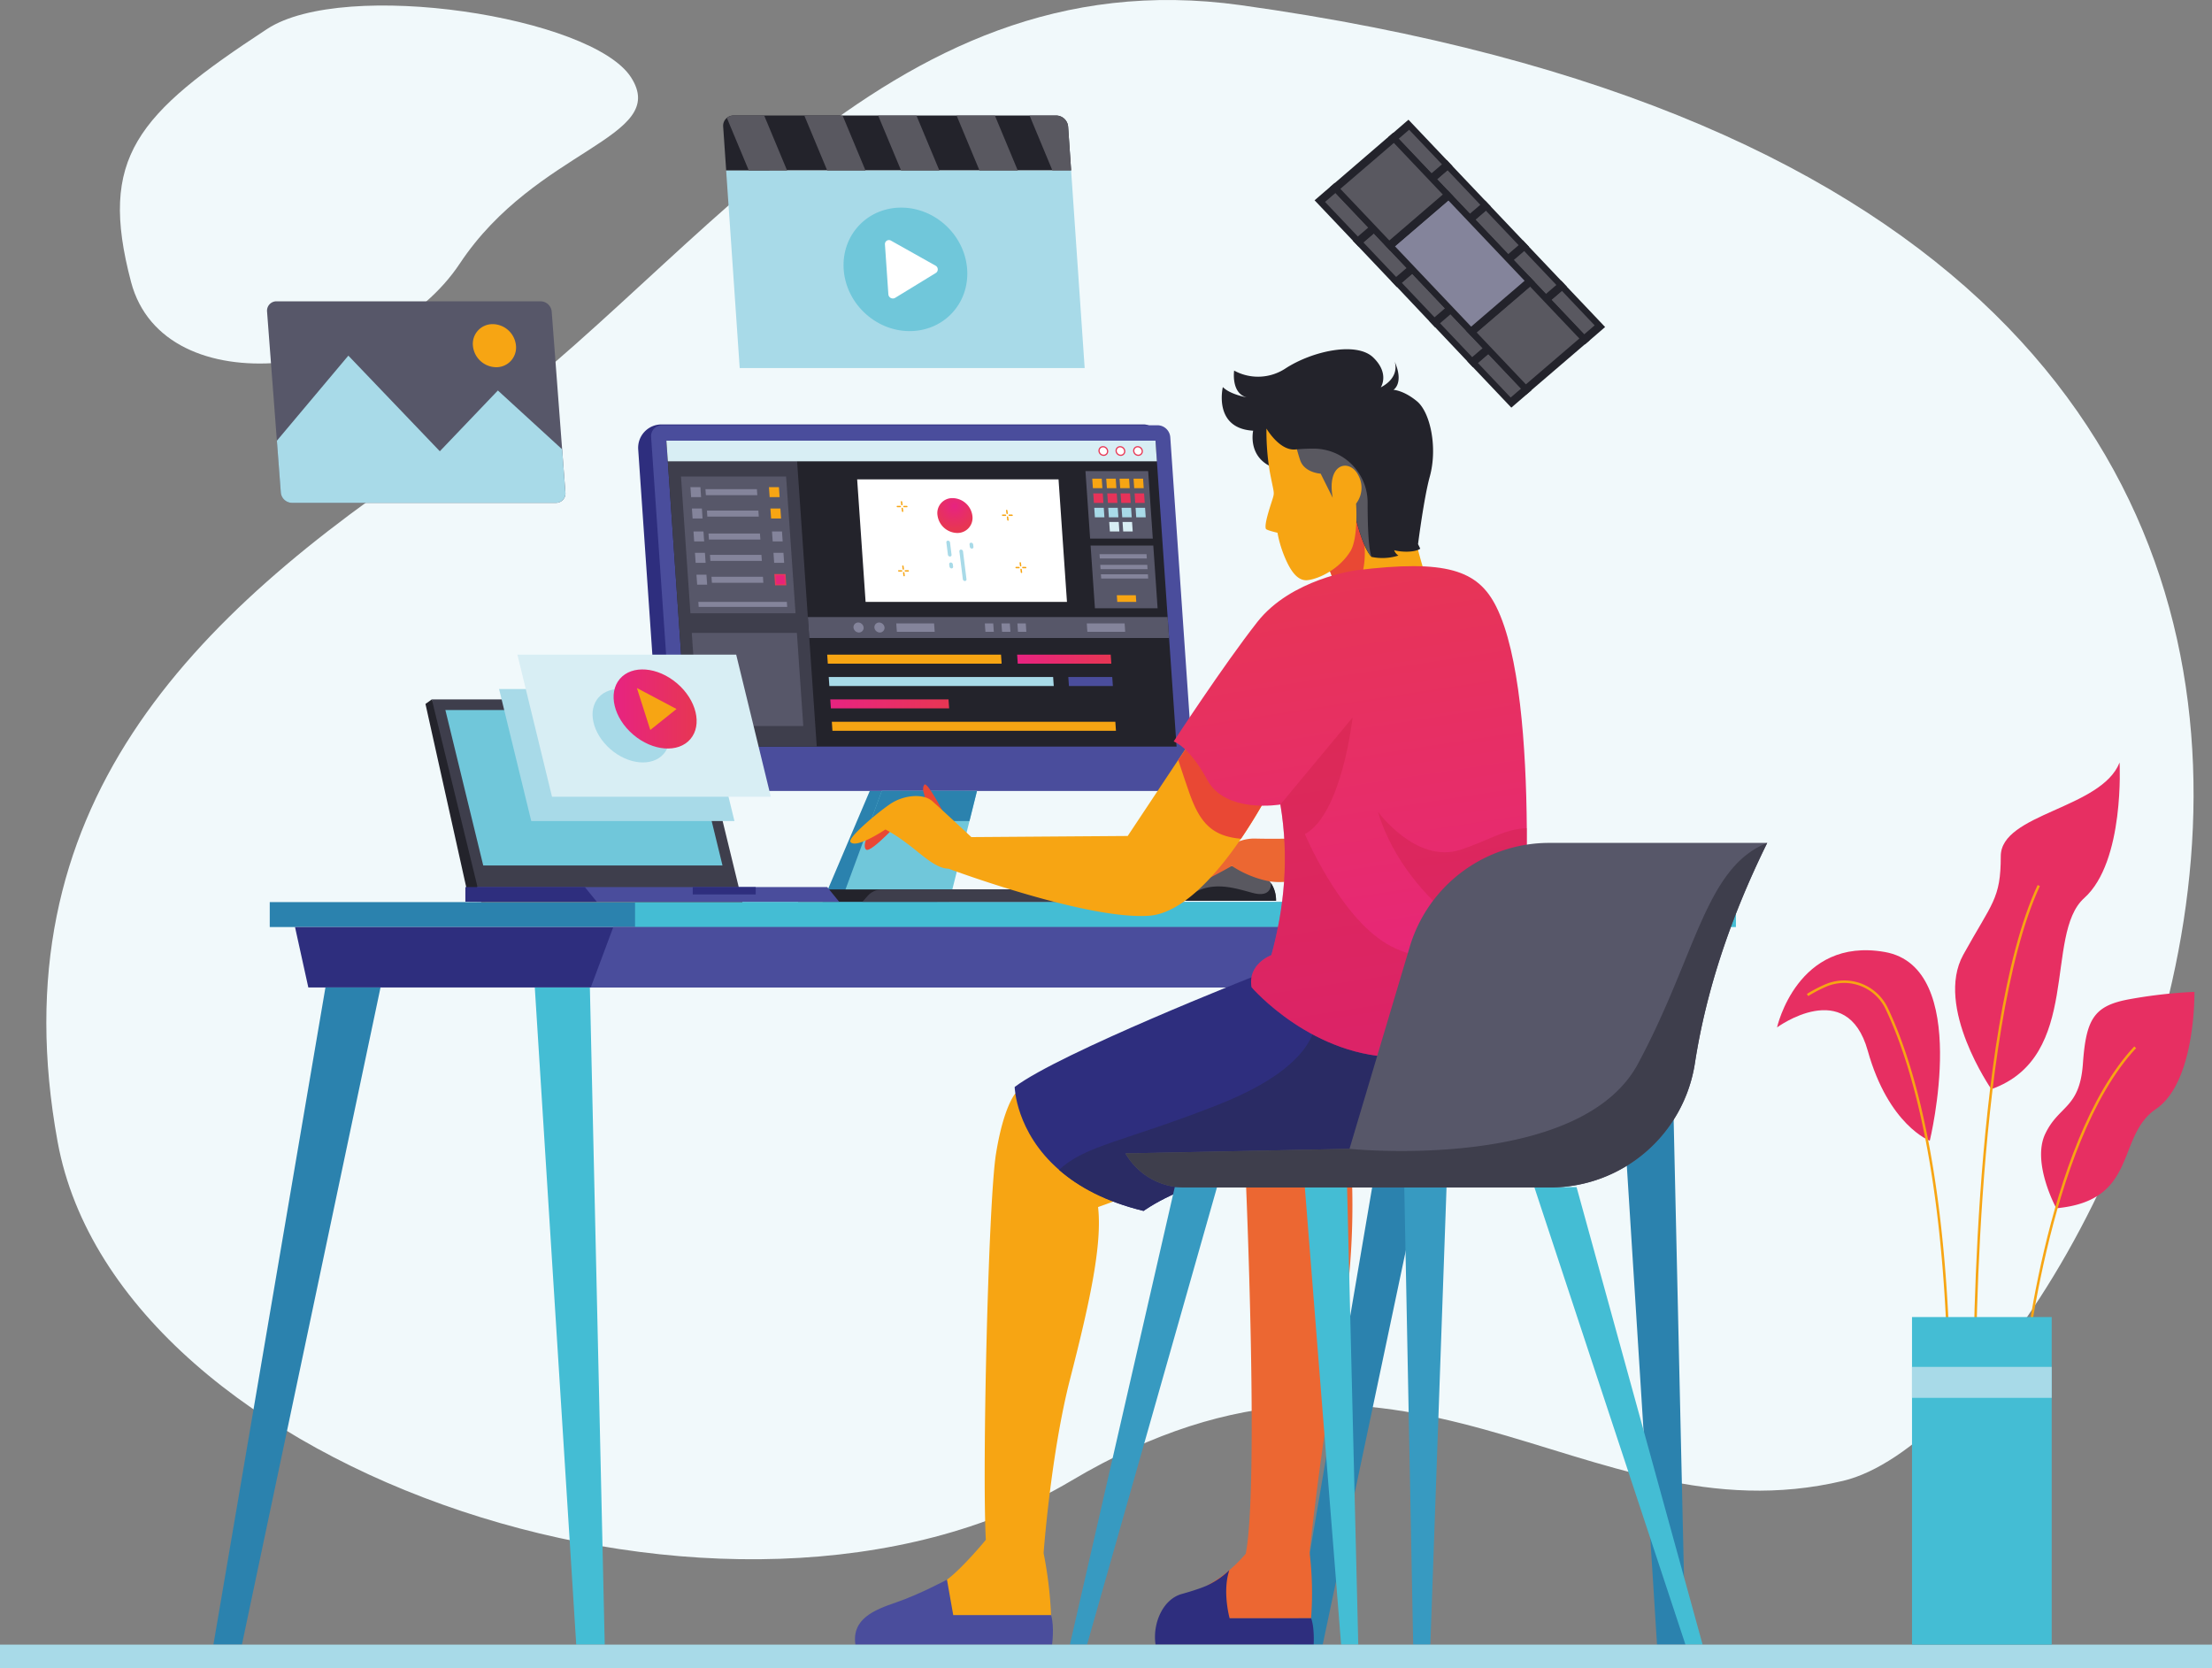 <svg xmlns="http://www.w3.org/2000/svg" xmlns:xlink="http://www.w3.org/1999/xlink" viewBox="0 0 888.66 670.07"><rect x="0" y="0" width="888.66" height="670.07" fill="#808080" stroke="none"/><defs><style>.cls-1{isolation:isolate;}.cls-2{fill:#f1f9fb;}.cls-3{fill:#575769;}.cls-4{fill:#a8dae8;}.cls-5{fill:#f7a513;}.cls-6{fill:#2b82ae;}.cls-7{fill:#2e2e7e;}.cls-8{fill:#4a4d9c;}.cls-9{fill:#23232b;}.cls-10{fill:#3e3e4c;}.cls-11{fill:#d8eef4;}.cls-12{fill:#84849b;}.cls-13{fill:#e72379;}.cls-13,.cls-19{stroke:#e83a57;stroke-width:0.5px;}.cls-13,.cls-19,.cls-31{stroke-miterlimit:10;}.cls-14{fill:url(#linear-gradient);}.cls-15{fill:url(#linear-gradient-2);}.cls-16,.cls-19{fill:#fff;}.cls-17{fill:url(#radial-gradient);}.cls-18{fill:#e73359;}.cls-20{fill:#70c7da;}.cls-21{fill:#44bdd4;}.cls-22{fill:#595860;}.cls-23{fill:#ec6732;}.cls-24{fill:#2a2b64;}.cls-25{fill:#e94834;}.cls-26{fill:url(#linear-gradient-3);}.cls-27{fill:#cd2348;opacity:0.42;mix-blend-mode:multiply;}.cls-28{fill:#379ac1;}.cls-29{fill:url(#linear-gradient-4);}.cls-30{fill:#e72f62;}.cls-31{fill:none;stroke:#f7a513;}</style><linearGradient id="linear-gradient" x1="408.64" y1="264.78" x2="446.47" y2="264.78" gradientUnits="userSpaceOnUse"><stop offset="0" stop-color="#e72381"/><stop offset="1" stop-color="#e73653"/></linearGradient><linearGradient id="linear-gradient-2" x1="333.56" y1="282.76" x2="381.32" y2="282.76" xlink:href="#linear-gradient"/><radialGradient id="radial-gradient" cx="497.8" cy="434.49" r="9.11" xlink:href="#linear-gradient"/><linearGradient id="linear-gradient-3" x1="677.1" y1="661.5" x2="645.05" y2="453.44" xlink:href="#linear-gradient"/><linearGradient id="linear-gradient-4" x1="360.86" y1="515.96" x2="394.23" y2="515.96" gradientTransform="translate(525.11 -106.12) rotate(49.54)" xlink:href="#linear-gradient"/></defs><title>guy</title><g class="cls-1"><g id="Layer_1" data-name="Layer 1"><path class="cls-2" d="M221.64,242.8c-52.38,34.33-67.86,51.53-54.63,101.61S268.38,383.28,299.09,337s84.48-50.36,68.79-74.78S252.69,222.45,221.64,242.8Z" transform="translate(-114.36 -231.14)"/><path class="cls-2" d="M612.79,233.21C467.48,213,391.19,346,291.06,412.45s-178,143.22-153.56,277.32S410.1,906,544.68,826s204.86,25,310.17,0S1205.6,315.63,612.79,233.21Z" transform="translate(-114.36 -231.14)"/><path class="cls-3" d="M336,356.27,341.51,429a3.77,3.77,0,0,1-3.81,4.13H231.63a4.54,4.54,0,0,1-4.45-4.13l-5.53-72.69a3.78,3.78,0,0,1,3.82-4.13H331.54A4.54,4.54,0,0,1,336,356.27Z" transform="translate(-114.36 -231.14)"/><path class="cls-4" d="M340.2,411.64,341.51,429a3.77,3.77,0,0,1-3.81,4.13H231.63a4.54,4.54,0,0,1-4.45-4.13l-1.58-20.83L254.31,374l36.75,38.41L314.38,388Z" transform="translate(-114.36 -231.14)"/><path class="cls-5" d="M321.65,370a7.9,7.9,0,0,1-8,8.65,9.49,9.49,0,0,1-9.3-8.65,7.9,7.9,0,0,1,8-8.65A9.49,9.49,0,0,1,321.65,370Z" transform="translate(-114.36 -231.14)"/><polygon class="cls-6" points="387.67 317.72 384.65 329.82 376.49 362.38 330.43 362.38 349.43 317.72 387.67 317.72"/><path class="cls-7" d="M579,406.32l9.31,135a6.66,6.66,0,0,1-6.71,7.19H390.25a11,11,0,0,1-10.75-10l-8.74-126.74a9.38,9.38,0,0,1,9.46-10.13H573.85A5.21,5.21,0,0,1,579,406.32Z" transform="translate(-114.36 -231.14)"/><path class="cls-8" d="M584.51,406.74l9.3,134.94a6.62,6.62,0,0,1-6.69,7.19H392.93a7.82,7.82,0,0,1-7.68-7.19l-9.31-134.94a4.39,4.39,0,0,1,4.44-4.77h199A5.18,5.18,0,0,1,584.51,406.74Z" transform="translate(-114.36 -231.14)"/><polygon class="cls-9" points="464.21 177.02 472.68 299.91 276.19 299.91 267.72 177.02 464.21 177.02"/><polygon class="cls-10" points="319.66 177.02 328.13 299.91 276.19 299.91 267.72 177.02 319.66 177.02"/><polygon class="cls-3" points="319.6 246.37 277.38 246.37 273.59 191.43 315.81 191.43 319.6 246.37"/><polygon class="cls-3" points="322.72 291.65 280.5 291.65 277.92 254.26 320.15 254.26 322.72 291.65"/><polygon class="cls-11" points="464.21 177.02 464.78 185.32 268.3 185.32 267.72 177.02 464.21 177.02"/><polygon class="cls-12" points="281.66 199.69 277.65 199.69 277.38 195.69 281.39 195.69 281.66 199.69"/><polygon class="cls-5" points="313.2 199.69 309.2 199.69 308.92 195.69 312.93 195.69 313.2 199.69"/><polygon class="cls-12" points="304.25 198.93 283.58 198.93 283.41 196.51 304.08 196.51 304.25 198.93"/><polygon class="cls-12" points="282.25 208.28 278.25 208.28 277.97 204.27 281.98 204.27 282.25 208.28"/><polygon class="cls-5" points="313.8 208.28 309.79 208.28 309.51 204.27 313.52 204.27 313.8 208.28"/><polygon class="cls-12" points="304.84 207.52 284.17 207.52 284.01 205.1 304.67 205.1 304.84 207.52"/><polygon class="cls-12" points="282.89 217.5 278.88 217.5 278.61 213.5 282.61 213.5 282.89 217.5"/><polygon class="cls-12" points="314.43 217.5 310.43 217.5 310.15 213.5 314.16 213.5 314.43 217.5"/><polygon class="cls-12" points="305.48 216.74 284.81 216.74 284.64 214.32 305.31 214.32 305.48 216.74"/><polygon class="cls-12" points="283.48 226.09 279.48 226.09 279.2 222.08 283.2 222.08 283.48 226.09"/><polygon class="cls-12" points="315.02 226.09 311.02 226.09 310.74 222.08 314.75 222.08 315.02 226.09"/><polygon class="cls-12" points="306.07 225.32 285.4 225.32 285.23 222.91 305.9 222.91 306.07 225.32"/><polygon class="cls-12" points="284.09 234.87 280.08 234.87 279.8 230.86 283.81 230.86 284.09 234.87"/><polygon class="cls-13" points="315.63 234.87 311.62 234.87 311.35 230.86 315.35 230.86 315.63 234.87"/><polygon class="cls-12" points="306.67 234.1 286 234.1 285.84 231.69 306.51 231.69 306.67 234.1"/><polygon class="cls-12" points="316.25 243.8 280.69 243.8 280.56 241.79 316.11 241.79 316.25 243.8"/><polygon class="cls-3" points="469.67 256.3 325.13 256.3 324.55 247.87 469.09 247.87 469.67 256.3"/><path class="cls-12" d="M461.32,483.22a1.87,1.87,0,0,1-1.89,2,2.22,2.22,0,0,1-2.18-2,1.87,1.87,0,0,1,1.9-2A2.21,2.21,0,0,1,461.32,483.22Z" transform="translate(-114.36 -231.14)"/><path class="cls-12" d="M469.72,483.22a1.88,1.88,0,0,1-1.9,2,2.21,2.21,0,0,1-2.17-2,1.87,1.87,0,0,1,1.89-2A2.21,2.21,0,0,1,469.72,483.22Z" transform="translate(-114.36 -231.14)"/><polygon class="cls-12" points="375.51 253.81 360.31 253.81 360.07 250.44 375.27 250.44 375.51 253.81"/><polygon class="cls-12" points="452.04 253.81 436.84 253.81 436.61 250.44 451.81 250.44 452.04 253.81"/><polygon class="cls-12" points="399.26 253.81 395.89 253.81 395.66 250.44 399.03 250.44 399.26 253.81"/><polygon class="cls-12" points="405.94 253.81 402.57 253.81 402.33 250.44 405.7 250.44 405.94 253.81"/><polygon class="cls-12" points="412.33 253.81 408.96 253.81 408.73 250.44 412.1 250.44 412.33 253.81"/><polygon class="cls-5" points="402.4 266.6 332.57 266.6 332.32 262.97 402.15 262.97 402.4 266.6"/><polygon class="cls-14" points="446.47 266.6 408.88 266.6 408.63 262.97 446.22 262.97 446.47 266.6"/><polygon class="cls-4" points="423.34 275.58 333.19 275.58 332.94 271.96 423.09 271.96 423.34 275.58"/><polygon class="cls-5" points="448.33 293.56 334.43 293.56 334.18 289.94 448.08 289.94 448.33 293.56"/><polygon class="cls-15" points="381.31 284.57 333.81 284.57 333.56 280.95 381.06 280.95 381.31 284.57"/><polygon class="cls-8" points="447.09 275.58 429.44 275.58 429.19 271.96 446.84 271.96 447.09 275.58"/><polygon class="cls-16" points="428.65 241.79 347.75 241.79 344.36 192.57 425.26 192.57 428.65 241.79"/><path class="cls-17" d="M505,438.24a6.05,6.05,0,0,1-6.12,7,8.16,8.16,0,0,1-7.87-7,6,6,0,0,1,6.13-7A8.14,8.14,0,0,1,505,438.24Z" transform="translate(-114.36 -231.14)"/><path class="cls-4" d="M496,454.71h0a.85.85,0,0,1-.82-.73l-.62-4.92a.63.63,0,0,1,.65-.73h0a.85.85,0,0,1,.82.73l.61,4.92A.63.63,0,0,1,496,454.71Z" transform="translate(-114.36 -231.14)"/><path class="cls-4" d="M502,464.54h0a.86.86,0,0,1-.83-.73l-1.38-11.17a.63.63,0,0,1,.64-.73h0a.85.85,0,0,1,.82.73l1.39,11.17A.63.63,0,0,1,502,464.54Z" transform="translate(-114.36 -231.14)"/><path class="cls-4" d="M496.63,459.48h0a.86.86,0,0,1-.82-.73l-.12-.92a.63.63,0,0,1,.64-.73h0a.86.86,0,0,1,.83.73l.11.92A.63.63,0,0,1,496.63,459.48Z" transform="translate(-114.36 -231.14)"/><path class="cls-4" d="M504.8,451.52h0a.86.86,0,0,1-.82-.73l-.12-.92a.63.63,0,0,1,.64-.73h0a.86.86,0,0,1,.83.73l.11.92A.63.63,0,0,1,504.8,451.52Z" transform="translate(-114.36 -231.14)"/><path class="cls-5" d="M519,437.64h0a.32.32,0,0,1-.32-.28l-.14-1.14a.24.24,0,0,1,.25-.28h0a.33.33,0,0,1,.31.28l.14,1.14A.24.24,0,0,1,519,437.64Z" transform="translate(-114.36 -231.14)"/><path class="cls-5" d="M519.34,440.29h0A.33.33,0,0,1,519,440l-.14-1.14a.24.24,0,0,1,.24-.28h0a.32.32,0,0,1,.32.28l.14,1.14A.24.24,0,0,1,519.34,440.29Z" transform="translate(-114.36 -231.14)"/><path class="cls-5" d="M519.54,438.12h0a.24.24,0,0,1,.24-.28h1.14a.32.32,0,0,1,.32.28h0a.24.24,0,0,1-.25.27h-1.14A.32.32,0,0,1,519.54,438.12Z" transform="translate(-114.36 -231.14)"/><path class="cls-5" d="M516.89,438.12h0a.24.24,0,0,1,.25-.28h1.14a.32.32,0,0,1,.31.28h0a.23.23,0,0,1-.24.27h-1.14A.32.32,0,0,1,516.89,438.12Z" transform="translate(-114.36 -231.14)"/><path class="cls-5" d="M477.28,460h0a.32.32,0,0,1-.32-.28l-.14-1.14a.24.24,0,0,1,.25-.28h0a.33.33,0,0,1,.31.28l.14,1.14A.24.24,0,0,1,477.28,460Z" transform="translate(-114.36 -231.14)"/><path class="cls-5" d="M477.61,462.64h0a.33.33,0,0,1-.32-.28l-.14-1.14a.24.24,0,0,1,.24-.28h0a.32.32,0,0,1,.32.28l.14,1.14A.24.24,0,0,1,477.61,462.64Z" transform="translate(-114.36 -231.14)"/><path class="cls-5" d="M477.81,460.46h0a.23.23,0,0,1,.24-.27h1.14a.32.32,0,0,1,.32.27h0a.24.24,0,0,1-.25.28h-1.14A.32.32,0,0,1,477.81,460.46Z" transform="translate(-114.36 -231.14)"/><path class="cls-5" d="M475.16,460.46h0a.24.24,0,0,1,.25-.27h1.14a.32.32,0,0,1,.31.27h0a.24.24,0,0,1-.24.28h-1.14A.32.32,0,0,1,475.16,460.46Z" transform="translate(-114.36 -231.14)"/><path class="cls-5" d="M476.71,434.15h0a.33.33,0,0,1-.31-.28l-.14-1.14a.24.24,0,0,1,.24-.28h0a.32.32,0,0,1,.32.28l.14,1.14A.24.24,0,0,1,476.71,434.15Z" transform="translate(-114.36 -231.14)"/><path class="cls-5" d="M477,436.79h0a.32.32,0,0,1-.31-.28l-.14-1.14a.24.24,0,0,1,.24-.28h0a.33.33,0,0,1,.31.28l.15,1.14A.24.24,0,0,1,477,436.79Z" transform="translate(-114.36 -231.14)"/><path class="cls-5" d="M477.24,434.62h0a.25.25,0,0,1,.25-.28h1.14a.32.32,0,0,1,.31.28h0a.24.24,0,0,1-.24.28h-1.14A.32.32,0,0,1,477.24,434.62Z" transform="translate(-114.36 -231.14)"/><path class="cls-5" d="M474.6,434.62h0a.24.24,0,0,1,.24-.28H476a.33.33,0,0,1,.31.28h0a.24.24,0,0,1-.24.28h-1.15A.32.32,0,0,1,474.6,434.62Z" transform="translate(-114.36 -231.14)"/><path class="cls-5" d="M524.43,458.67h0a.33.33,0,0,1-.32-.28l-.14-1.14a.24.24,0,0,1,.24-.28h0a.32.32,0,0,1,.32.28l.14,1.14A.24.24,0,0,1,524.43,458.67Z" transform="translate(-114.36 -231.14)"/><path class="cls-5" d="M524.75,461.31h0a.32.32,0,0,1-.31-.27l-.14-1.15a.24.24,0,0,1,.24-.28h0a.33.33,0,0,1,.32.28L525,461A.24.24,0,0,1,524.75,461.31Z" transform="translate(-114.36 -231.14)"/><path class="cls-5" d="M525,459.14h0a.24.24,0,0,1,.24-.28h1.14a.33.33,0,0,1,.32.28h0a.24.24,0,0,1-.25.28h-1.14A.32.32,0,0,1,525,459.14Z" transform="translate(-114.36 -231.14)"/><path class="cls-5" d="M522.31,459.14h0a.24.24,0,0,1,.25-.28h1.14a.33.33,0,0,1,.31.28h0a.24.24,0,0,1-.24.28h-1.14A.32.32,0,0,1,522.31,459.14Z" transform="translate(-114.36 -231.14)"/><polygon class="cls-3" points="463.13 216.36 437.95 216.36 436.08 189.26 461.27 189.26 463.13 216.36"/><polygon class="cls-3" points="465.06 244.34 439.88 244.34 438.14 219.16 463.33 219.16 465.06 244.34"/><polygon class="cls-12" points="460.73 224.34 441.84 224.34 441.72 222.62 460.61 222.62 460.73 224.34"/><polygon class="cls-12" points="461.02 228.63 442.14 228.63 442.02 226.91 460.9 226.91 461.02 228.63"/><polygon class="cls-12" points="461.28 232.41 442.4 232.41 442.28 230.7 461.17 230.7 461.28 232.41"/><polygon class="cls-5" points="456.49 241.79 448.86 241.79 448.68 239.12 456.31 239.12 456.49 241.79"/><polygon class="cls-5" points="442.88 196.1 439.07 196.1 438.8 192.28 442.62 192.28 442.88 196.1"/><polygon class="cls-5" points="448.5 196.1 444.69 196.1 444.42 192.28 448.24 192.28 448.5 196.1"/><polygon class="cls-5" points="453.86 196.1 450.04 196.1 449.78 192.28 453.6 192.28 453.86 196.1"/><polygon class="cls-5" points="459.48 196.1 455.66 196.1 455.4 192.28 459.22 192.28 459.48 196.1"/><polygon class="cls-18" points="443.29 202.02 439.48 202.02 439.21 198.2 443.03 198.2 443.29 202.02"/><polygon class="cls-18" points="448.91 202.02 445.1 202.02 444.83 198.2 448.65 198.2 448.91 202.02"/><polygon class="cls-18" points="454.27 202.02 450.45 202.02 450.19 198.2 454 198.2 454.27 202.02"/><polygon class="cls-18" points="459.89 202.02 456.07 202.02 455.81 198.2 459.63 198.2 459.89 202.02"/><polygon class="cls-4" points="443.69 207.8 439.87 207.8 439.61 203.99 443.43 203.99 443.69 207.8"/><polygon class="cls-4" points="449.31 207.8 445.49 207.8 445.23 203.99 449.05 203.99 449.31 207.8"/><polygon class="cls-4" points="454.67 207.8 450.85 207.8 450.59 203.99 454.4 203.99 454.67 207.8"/><polygon class="cls-11" points="449.7 213.5 445.89 213.5 445.62 209.68 449.44 209.68 449.7 213.5"/><polygon class="cls-11" points="455.06 213.5 451.24 213.5 450.98 209.68 454.8 209.68 455.06 213.5"/><polygon class="cls-4" points="460.29 207.8 456.47 207.8 456.21 203.99 460.02 203.99 460.29 207.8"/><path class="cls-19" d="M559.33,412.31a1.58,1.58,0,0,1-1.6,1.72,1.86,1.86,0,0,1-1.83-1.72,1.58,1.58,0,0,1,1.6-1.71A1.87,1.87,0,0,1,559.33,412.31Z" transform="translate(-114.36 -231.14)"/><path class="cls-19" d="M566.2,412.31a1.58,1.58,0,0,1-1.6,1.72,1.86,1.86,0,0,1-1.83-1.72,1.58,1.58,0,0,1,1.59-1.71A1.87,1.87,0,0,1,566.2,412.31Z" transform="translate(-114.36 -231.14)"/><path class="cls-19" d="M573.26,412.31a1.59,1.59,0,0,1-1.6,1.72,1.86,1.86,0,0,1-1.83-1.72,1.58,1.58,0,0,1,1.59-1.71A1.87,1.87,0,0,1,573.26,412.31Z" transform="translate(-114.36 -231.14)"/><polygon class="cls-20" points="392.5 317.72 389.48 329.82 381.32 362.38 337.8 362.38 349.81 329.82 354.26 317.72 392.5 317.72"/><polygon class="cls-6" points="392.5 317.72 389.48 329.82 349.81 329.82 354.26 317.72 392.5 317.72"/><polygon class="cls-6" points="564.94 396.68 519.94 660.66 531.39 660.66 587.07 396.68 564.94 396.68"/><polygon class="cls-6" points="671.18 396.68 677.15 660.66 665.7 660.66 649.05 396.68 671.18 396.68"/><rect class="cls-6" x="108.37" y="362.38" width="497.56" height="10.02"/><polygon class="cls-7" points="590.37 396.68 123.87 396.68 118.52 372.4 590.37 372.4 590.37 396.68"/><rect class="cls-21" x="255.13" y="362.38" width="442.27" height="10.02"/><polygon class="cls-8" points="672.98 396.68 237.33 396.68 246.39 372.4 681.84 372.4 672.98 396.68"/><polygon class="cls-6" points="130.74 396.68 85.74 660.66 97.19 660.66 152.87 396.68 130.74 396.68"/><polygon class="cls-21" points="236.98 396.68 242.95 660.66 231.5 660.66 214.85 396.68 236.98 396.68"/><path class="cls-22" d="M627,593H589.7s4.92-13.49,19.55-14c.17,0,11,0,15.69,6.85A12.46,12.46,0,0,1,627,593Z" transform="translate(-114.36 -231.14)"/><path class="cls-9" d="M627,593H589.7c9.57-9,19.8-5.33,27.92-3.17s7.32-4,7.32-4A12.46,12.46,0,0,1,627,593Z" transform="translate(-114.36 -231.14)"/><path class="cls-23" d="M632.67,568s-6.61.18-14,0-13.86,4.49-17.93,11-8.09,6.59-6.84,7.29S609.25,579,609.25,579a42,42,0,0,0,14.24,6c5.92,1.3,13.36-.51,13.36-.51l6.67-.76Z" transform="translate(-114.36 -231.14)"/><path class="cls-9" d="M538.91,593.4H435l2.11-2.36a7.82,7.82,0,0,1,5.85-2.62h95.95Z" transform="translate(-114.36 -231.14)"/><path class="cls-10" d="M564.73,593.4H460.82l2.11-2.36a7.82,7.82,0,0,1,5.85-2.62h96Z" transform="translate(-114.36 -231.14)"/><path class="cls-23" d="M614.85,704.76s5.34,122.32,0,150.49a55.49,55.49,0,0,1-15.24,12.64v13.33h41.47a135.64,135.64,0,0,0-.61-26.54s4.9-46.44,11.77-82.31a301.42,301.42,0,0,0,5.34-65.13Z" transform="translate(-114.36 -231.14)"/><path class="cls-8" d="M494.8,865.71s-11.41,6.06-20.37,9.11-17.94,6.68-16.41,17h79s1-7.31-.39-11.86Z" transform="translate(-114.36 -231.14)"/><path class="cls-5" d="M522.28,670.38s-4.73,5.2-7.79,24.28-5.6,126.37-4.08,155.05c0,0-9.25,11.27-15.61,16l2.52,14.23h39.3a163.56,163.56,0,0,0-3-24.92s2.91-39.79,10.61-69.8,13.05-54,11.27-69.19l16.14-5.86Z" transform="translate(-114.36 -231.14)"/><path class="cls-7" d="M680,683.47c-9.65,17.17-38.41,15.27-64.36,18.8s-41.85,15.31-41.85,15.31c-15.48-3.77-26.34-9.83-33.94-16.49C522.36,685.91,522,667.78,522,667.78c18.22-13.77,96.54-44.6,96.54-44.6L672,630l12.31,1.56S689.64,666.3,680,683.47Z" transform="translate(-114.36 -231.14)"/><path class="cls-24" d="M680,683.47c-9.65,17.17-38.41,15.27-64.36,18.8s-41.85,15.31-41.85,15.31c-15.48-3.77-26.34-9.83-33.94-16.49,10.51-9.91,26.23-11.37,63.48-26,49.53-19.42,38.82-40.64,38.82-40.64L672,630l12.31,1.56S689.64,666.3,680,683.47Z" transform="translate(-114.36 -231.14)"/><path class="cls-25" d="M485.71,550.37s-1.15-2.52,0-4,7.82,11.47,7.82,11.47S486,556.58,485.71,550.37Z" transform="translate(-114.36 -231.14)"/><path class="cls-25" d="M464.17,564.15s-3.81,6.77-1.84,8.29,14.75-12.58,14.75-12.58l-8.83,0Z" transform="translate(-114.36 -231.14)"/><path class="cls-5" d="M627,544.07a214.39,214.39,0,0,1-14.08,24C603.16,582.38,589.51,598,576,599c-25.23,1.78-80.59-18.91-80.59-18.91-5.23,0-11.22-6.16-16.85-10.26a63.42,63.42,0,0,0-8.48-5.49s-11.91,8-14.06,5c-1.16-1.59,10.34-11.37,15.88-15.16s13.42-4.37,17-1.22,15.7,14.45,15.7,14.45l62.81-.45,20.26-30.5,6.42-9.67,2.6-3.92L607,530Z" transform="translate(-114.36 -231.14)"/><path class="cls-25" d="M627,544.07a214.39,214.39,0,0,1-14.08,24c-11.62-1-16.67-6.4-21-19.14-2-5.74-3.29-9.75-4.2-12.46l6.42-9.67L607,530Z" transform="translate(-114.36 -231.14)"/><path class="cls-5" d="M689.08,468.25l-36.82,4h0l-1.54.17h-.11l-.92.11s0-.11,0-.15c2.57-13.47-6.49-17.71-6.49-17.71L650,440.61,657,426l24.26,13.08A170.58,170.58,0,0,0,689.08,468.25Z" transform="translate(-114.36 -231.14)"/><path class="cls-25" d="M657.08,469.6a9.55,9.55,0,0,1-4.82,2.68h0l-1.54.17h-.11c-.3,0-.6,0-.9,0,2.57-13.47-6.49-17.71-6.49-17.71L650,440.61c5.09-4,9.2-7.15,9.2-7.15S668.27,458.75,657.08,469.6Z" transform="translate(-114.36 -231.14)"/><path class="cls-9" d="M683.6,392.32c-5.36-4.42-9.42-4.58-9.42-4.58s4.34-2.6.47-11.38c.34.95,1.87,6.47-5.58,10.4,0,0,3.71-5.49-3-12s-24.42-2.64-35.23,4.36a20,20,0,0,1-20.67.89s-1.32,9.09,5.06,10.75c-2-.37-7.13-1.62-9.6-4.13,0,0-4,16.59,12.18,17.53,0,0-2.51,11,8.58,15a29.52,29.52,0,0,1,8.31,5.24c8.37,7.11,15.76,18,15.76,18l7.6-7.28s3,15.18,7.3,19.73a21.42,21.42,0,0,0,10.8-.53,4.35,4.35,0,0,1-1.71-2.16c2.86.82,8.39.95,10.49-.61l-.89-1.84s2.37-18.61,4.69-27C692,411,689,396.76,683.6,392.32Zm-68.19-1.57a3.35,3.35,0,0,0,.6.12A5,5,0,0,1,615.41,390.75Z" transform="translate(-114.36 -231.14)"/><path class="cls-22" d="M665.38,454.83c-4.27-4.55-7.3-19.73-7.3-19.73l-7.6,7.28s-7.39-10.9-15.76-18l.66-12.73a66.36,66.36,0,0,1,6.75-.29A21.69,21.69,0,0,1,663.8,433C663.79,442,664.1,451.65,665.38,454.83Z" transform="translate(-114.36 -231.14)"/><path class="cls-5" d="M623.15,403.3a98.86,98.86,0,0,0,1.36,17.47c1.53,8,1.87,8,1.34,10s-3.84,11-2.9,12.84c.29.56,4.63,1.54,4.63,1.54a47.31,47.31,0,0,0,2.56,8.91c2.3,5.76,5.23,10.65,9.59,10.13s12.58-4.22,17.15-11.62c3.25-5.27,2.28-19.13,2.28-19.13a10.38,10.38,0,0,0,.88-11.39c-3.31-6.69-12.85-5.2-10.26,9.07l-4.85-9.71s-6.5-.33-8.23-5.39c-.61-1.78-1.32-4.4-1.32-4.4C630.7,412.49,626.13,408.06,623.15,403.3Z" transform="translate(-114.36 -231.14)"/><path class="cls-26" d="M737.17,624.08c-4.66,19.59-24.11,31-59.69,31.73s-60.29-28.07-60.29-28.07c-1.76-9.33,7.94-12.93,7.94-12.93,5.2-19.14,7.2-39.1,3.62-60.49,0,0-22,3.79-29.35-9.84S585.87,529,585.87,529s20-30.66,33.61-48S659,460.25,659,460.25c36.62-4.52,49.16-.05,56.49,14.64,9.29,18.61,12,55.8,12.26,88.92,0,3.81,0,7.58,0,11.26C727.58,604,737.17,624.08,737.17,624.08Z" transform="translate(-114.36 -231.14)"/><path class="cls-27" d="M737.17,624.08c-4.66,19.59-24.11,31-59.69,31.73s-60.29-28.07-60.29-28.07c-1.76-9.33,7.94-12.93,7.94-12.93,5.2-19.14,7.2-39.1,3.62-60.49l29-34.94s-4.22,38.69-19.16,46.83c0,0,13.68,32.54,32.75,44s50.25,5.48,50.25,5.48-41.49-18.78-53.69-58.5c0,0,15.33,21,33,15.35,12-3.85,17.24-8.26,26.85-8.73,0,3.81,0,7.58,0,11.26C727.58,604,737.17,624.08,737.17,624.08Z" transform="translate(-114.36 -231.14)"/><polygon class="cls-28" points="564.16 476.87 567.74 660.66 574.64 660.66 581.14 476.87 564.16 476.87"/><polygon class="cls-21" points="616.4 476.87 677.12 660.66 684.02 660.66 633.38 476.87 616.4 476.87"/><path class="cls-3" d="M824.33,569.74c-14.49,29.4-24.47,58.9-29.05,88.47a58.84,58.84,0,0,1-58.09,49.95h-147a27.34,27.34,0,0,1-23.68-13.68l90-1.84,24.21-81.17a58.47,58.47,0,0,1,56-41.73Z" transform="translate(-114.36 -231.14)"/><polygon class="cls-28" points="471.96 476.87 429.82 660.66 436.72 660.66 488.94 476.87 471.96 476.87"/><polygon class="cls-21" points="524.2 476.87 538.78 660.66 545.68 660.66 541.18 476.87 524.2 476.87"/><path class="cls-10" d="M824.33,569.74c-14.49,29.4-24.47,58.9-29.05,88.47a58.84,58.84,0,0,1-58.09,49.95h-147a27.34,27.34,0,0,1-23.68-13.68l90-1.84s92.47,9.46,115.91-34.2S799.39,579.65,824.33,569.74Z" transform="translate(-114.36 -231.14)"/><path class="cls-7" d="M599.61,867.89s-2.7,1.4-10.46,3.56-11.83,12.08-10.55,20.35h63.52s.4-6.66-1-10.58H608.36s-3-10.66-.13-19.32A33.17,33.17,0,0,1,599.61,867.89Z" transform="translate(-114.36 -231.14)"/><polygon class="cls-9" points="173.48 280.95 170.93 282.78 188.61 362.25 194.97 362.25 198.53 329.46 173.48 280.95"/><polygon class="cls-10" points="298.25 362.38 193.32 362.38 173.48 280.95 278.41 280.95 298.25 362.38"/><polygon class="cls-20" points="194.14 347.67 178.93 285.23 275.04 285.23 290.26 347.67 194.14 347.67"/><polygon class="cls-8" points="337.13 362.25 191.58 362.25 191.58 356.35 332.33 356.35 337.13 362.25"/><polygon class="cls-7" points="239.76 362.25 186.96 362.25 186.96 356.35 234.96 356.35 239.76 362.25"/><rect class="cls-7" x="278.31" y="356.35" width="25.29" height="2.95"/><polygon class="cls-4" points="213.43 329.82 200.51 276.8 282.14 276.8 295.06 329.82 213.43 329.82"/><polygon class="cls-11" points="221.77 320.07 207.86 262.97 295.76 262.97 309.68 320.07 221.77 320.07"/><path class="cls-4" d="M382.64,522.67c-2.61-8.15-11.32-14.75-19.47-14.75s-12.64,6.6-10,14.75,11.32,14.75,19.47,14.75S385.24,530.82,382.64,522.67Z" transform="translate(-114.36 -231.14)"/><ellipse class="cls-29" cx="377.55" cy="515.96" rx="13.55" ry="18.63" transform="translate(-374.38 237.25) rotate(-49.54)"/><polygon class="cls-5" points="261.25 293.24 255.87 276.39 271.78 284.81 261.25 293.24"/><polygon class="cls-22" points="597.75 140.16 613.16 156.41 607 161.7 591.58 145.44 597.75 140.16"/><path class="cls-9" d="M712,369.29l17.65,18.6-8.12,7-17.65-18.6Zm13.46,17.93-13.19-13.9-4.2,3.6,13.19,13.9Z" transform="translate(-114.36 -231.14)"/><polygon class="cls-22" points="582.36 123.94 597.77 140.19 591.61 145.47 576.19 129.22 582.36 123.94"/><path class="cls-9" d="M696.58,353.07l17.65,18.6-8.12,7L688.46,360ZM710,371l-13.19-13.91-4.2,3.61,13.19,13.9Z" transform="translate(-114.36 -231.14)"/><polygon class="cls-22" points="567.19 107.95 582.61 124.2 576.44 129.49 561.03 113.23 567.19 107.95"/><path class="cls-9" d="M681.41,337.08l17.65,18.6-8.12,7L673.29,344ZM694.87,355l-13.18-13.9-4.21,3.6,13.19,13.9Z" transform="translate(-114.36 -231.14)"/><polygon class="cls-22" points="551.8 91.73 567.22 107.98 561.05 113.27 545.64 97.01 551.8 91.73"/><path class="cls-9" d="M666,320.86l17.64,18.6-8.12,7-17.64-18.6Zm13.46,17.93-13.19-13.9-4.21,3.6,13.19,13.9Z" transform="translate(-114.36 -231.14)"/><polygon class="cls-22" points="536.39 75.48 551.8 91.73 545.64 97.02 530.23 80.77 536.39 75.48"/><path class="cls-9" d="M650.61,304.61l17.65,18.6-8.12,7-17.65-18.61Zm13.46,17.93-13.18-13.9-4.21,3.61,13.19,13.9Z" transform="translate(-114.36 -231.14)"/><polygon class="cls-22" points="627.33 114.78 642.75 131.03 636.59 136.32 621.17 120.07 627.33 114.78"/><path class="cls-9" d="M741.56,343.91l17.65,18.6-8.12,7-17.65-18.61ZM755,361.84l-13.19-13.9-4.2,3.61,13.18,13.9Z" transform="translate(-114.36 -231.14)"/><polygon class="cls-22" points="611.94 98.56 627.36 114.81 621.2 120.1 605.78 103.84 611.94 98.56"/><path class="cls-9" d="M726.17,327.69l17.65,18.6-8.12,7-17.65-18.6Zm13.46,17.93-13.19-13.9-4.2,3.6,13.18,13.9Z" transform="translate(-114.36 -231.14)"/><polygon class="cls-22" points="596.77 82.57 612.19 98.82 606.03 104.11 590.61 87.86 596.77 82.57"/><path class="cls-9" d="M711,311.7l17.65,18.6-8.12,7-17.65-18.61Zm13.46,17.93-13.19-13.9-4.2,3.61,13.19,13.9Z" transform="translate(-114.36 -231.14)"/><polygon class="cls-22" points="581.39 66.35 596.8 82.6 590.64 87.89 575.22 71.64 581.39 66.35"/><path class="cls-9" d="M695.61,295.48l17.65,18.6-8.12,7-17.65-18.6Zm13.46,17.93-13.18-13.9-4.21,3.6L704.87,317Z" transform="translate(-114.36 -231.14)"/><polygon class="cls-22" points="565.97 50.1 581.39 66.36 575.23 71.64 559.81 55.39 565.97 50.1"/><path class="cls-9" d="M680.2,279.23l17.65,18.6-8.12,7-17.65-18.6Zm13.46,17.93-13.19-13.9-4.2,3.61,13.18,13.9Z" transform="translate(-114.36 -231.14)"/><polygon class="cls-22" points="614.51 113.05 636.59 136.32 613.16 156.41 591.08 133.14 614.51 113.05"/><path class="cls-9" d="M728.73,342.17,753,367.8l-25.38,21.77-24.31-25.63Zm20.13,24.95L729,346.2l-21.47,18.42,19.85,20.92Z" transform="translate(-114.36 -231.14)"/><polygon class="cls-12" points="581.71 78.48 614.59 113.13 591.16 133.22 558.29 98.57 581.71 78.48"/><path class="cls-9" d="M695.94,307.6l35.1,37-25.38,21.77-35.1-37Zm30.92,36.33-30.65-32.3-21.46,18.42,30.64,32.3Z" transform="translate(-114.36 -231.14)"/><polygon class="cls-22" points="559.81 55.39 581.71 78.48 558.29 98.57 536.39 75.48 559.81 55.39"/><path class="cls-9" d="M674,284.52,698.17,310l-25.38,21.77-24.13-25.44ZM694,309.28l-19.67-20.73L652.84,307l19.68,20.74Z" transform="translate(-114.36 -231.14)"/><path class="cls-9" d="M543.47,282l1.21,17.61H406.1L404.89,282a4.13,4.13,0,0,1,4.15-4.46H538.7A4.85,4.85,0,0,1,543.47,282Z" transform="translate(-114.36 -231.14)"/><polygon class="cls-4" points="435.76 147.84 297.17 147.84 291.73 68.51 430.32 68.51 435.76 147.84"/><path class="cls-22" d="M430.58,299.65H415.2l-8.82-21.13a4.09,4.09,0,0,1,2.66-.94h12.34Z" transform="translate(-114.36 -231.14)"/><polygon class="cls-22" points="347.72 68.51 332.34 68.51 323.14 46.44 338.52 46.44 347.72 68.51"/><polygon class="cls-22" points="377.4 68.51 362.02 68.51 352.81 46.44 368.19 46.44 377.4 68.51"/><polygon class="cls-22" points="408.9 68.51 393.52 68.51 384.32 46.44 399.7 46.44 408.9 68.51"/><path class="cls-22" d="M543.47,282l1.21,17.61h-7.52L528,277.58H538.7A4.85,4.85,0,0,1,543.47,282Z" transform="translate(-114.36 -231.14)"/><ellipse class="cls-20" cx="478.11" cy="339.34" rx="23.97" ry="25.67" transform="translate(-212.51 216.2) rotate(-45.98)"/><path class="cls-16" d="M471.26,349.39l-1.38-20.09a1.61,1.61,0,0,1,2.47-1.47l17.81,10a1.71,1.71,0,0,1,.2,2.94l-16.43,10.05A1.81,1.81,0,0,1,471.26,349.39Z" transform="translate(-114.36 -231.14)"/><rect class="cls-4" y="660.66" width="888.66" height="9.41"/><path class="cls-30" d="M940.46,716.51s-9.94-18.23-4.46-29.84,13.87-10.09,15.16-28.26,4.52-23.35,19-25.93a195.66,195.66,0,0,1,25.8-2.9s.65,36.13-15.48,47.09S973.63,713.46,940.46,716.51Z" transform="translate(-114.36 -231.14)"/><path class="cls-30" d="M889.64,689.38s-16.53-6.17-24.92-36.16-36.44-9.36-36.44-9.36,8.06-36.44,43.22-30.31S889.64,689.38,889.64,689.38Z" transform="translate(-114.36 -231.14)"/><path class="cls-30" d="M914.38,668.67s-22.89-33-11.28-54,15.06-22.36,15.06-39.57,40.42-19,47.73-37.65c0,0,2.15,39.8-14.19,54.43S951,655.61,914.38,668.67Z" transform="translate(-114.36 -231.14)"/><path class="cls-31" d="M897.3,800.2s2.91-105.26-25-164A18.9,18.9,0,0,0,847.89,627a54.49,54.49,0,0,0-7.36,3.85" transform="translate(-114.36 -231.14)"/><path class="cls-31" d="M907.62,792.68s-1.29-147.57,25.8-205.81" transform="translate(-114.36 -231.14)"/><path class="cls-31" d="M927,786.46s9-95.92,45.16-134.62" transform="translate(-114.36 -231.14)"/><rect class="cls-21" x="768.14" y="529.07" width="56.12" height="131.59"/><rect class="cls-4" x="768.14" y="549.09" width="56.12" height="12.44"/></g></g></svg>